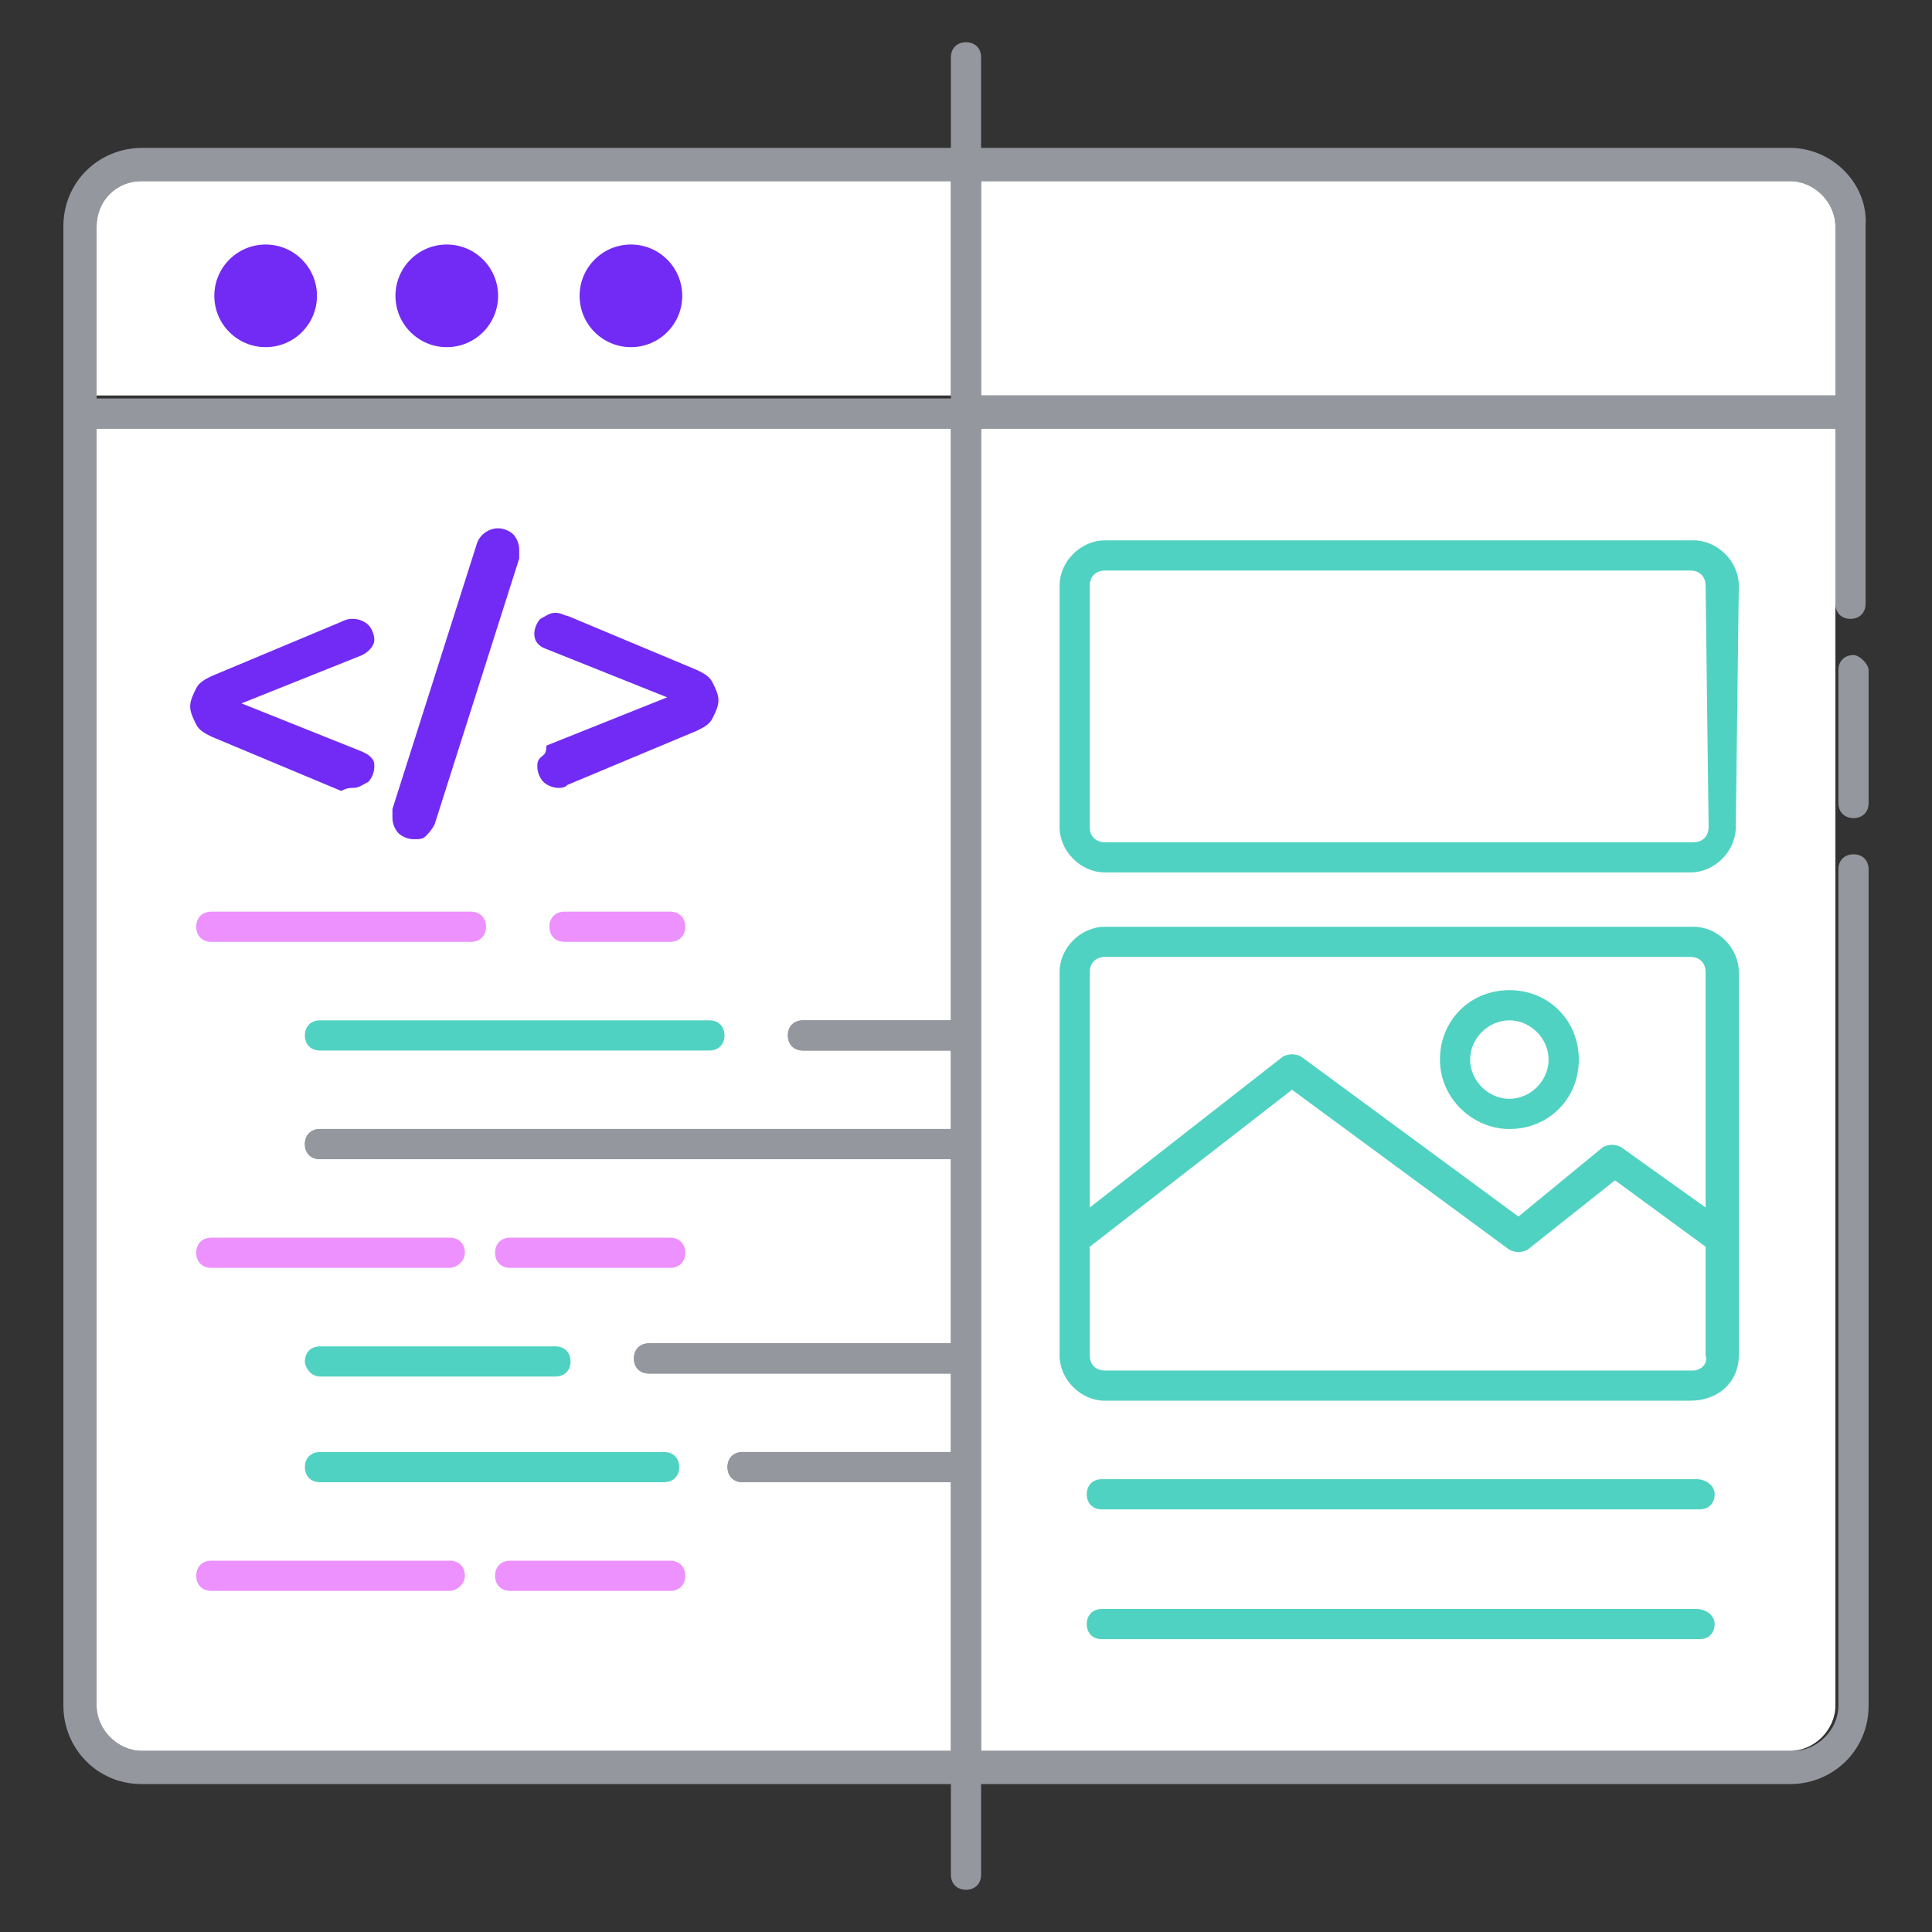 <?xml version="1.0" encoding="utf-8"?>
<!-- Generator: Adobe Illustrator 24.0.3, SVG Export Plug-In . SVG Version: 6.00 Build 0)  -->
<svg version="1.1" id="Capa_1" xmlns="http://www.w3.org/2000/svg" xmlns:xlink="http://www.w3.org/1999/xlink" x="0px" y="0px"
	 viewBox="0 0 64 64" style="enable-background:new 0 0 64 64;" xml:space="preserve">
<rect x="0" y="0" width="64" height="64" fill="#333333" stroke="none"/>
<style type="text/css">
	.st0{fill:#FFFFFF;enable-background:new    ;}
	.st1{fill:#722BF4;}
	.st2{fill:#ED91FF;}
	.st3{opacity:0.63;fill:#CCD3DD;enable-background:new    ;}
	.st4{fill:#50D2C2;}
</style>
<path class="st0" d="M31.5,33.8h-4.9c-0.3,0-0.5,0.2-0.5,0.5c0,0.3,0.2,0.5,0.5,0.5h4.9v2.6H10.6c-0.3,0-0.5,0.2-0.5,0.5
	c0,0.3,0.2,0.5,0.5,0.5h20.9v6.1h-10c-0.3,0-0.5,0.2-0.5,0.5s0.2,0.5,0.5,0.5h10v2.6h-6.9c-0.3,0-0.5,0.2-0.5,0.5s0.2,0.5,0.5,0.5
	h6.9V58L4.7,58c-0.8,0-1.5-0.7-1.5-1.5V14.2h28.3V33.8z M31.5,13.1H3.2V7.5C3.2,6.7,3.8,6,4.7,6h26.8V13.1z M32.5,6h26.8
	c0.8,0,1.5,0.7,1.5,1.5v5.6H32.5V6z M60.8,56.5c0,0.8-0.7,1.5-1.5,1.5H32.5V14.2h28.3v4.6V20V56.5z"/>
<g>
	<circle class="st1" cx="20.9" cy="9.8" r="1.7"/>
	<circle class="st1" cx="14.8" cy="9.8" r="1.7"/>
	<circle class="st1" cx="8.8" cy="9.8" r="1.7"/>
	<path class="st2" d="M22.2,31.2h-3.5c-0.3,0-0.5-0.2-0.5-0.5s0.2-0.5,0.5-0.5h3.5c0.3,0,0.5,0.2,0.5,0.5S22.5,31.2,22.2,31.2z"/>
	<path class="st2" d="M15.6,31.2H7c-0.3,0-0.5-0.2-0.5-0.5s0.2-0.5,0.5-0.5h8.6c0.3,0,0.5,0.2,0.5,0.5S15.9,31.2,15.6,31.2z"/>
	<path class="st2" d="M22.2,42h-5.3c-0.3,0-0.5-0.2-0.5-0.5s0.2-0.5,0.5-0.5h5.3c0.3,0,0.5,0.2,0.5,0.5S22.5,42,22.2,42z"/>
	<path class="st2" d="M14.9,42H7c-0.3,0-0.5-0.2-0.5-0.5S6.7,41,7,41h7.9c0.3,0,0.5,0.2,0.5,0.5S15.1,42,14.9,42z"/>
	<path class="st2" d="M22.2,52.7h-5.3c-0.3,0-0.5-0.2-0.5-0.5s0.2-0.5,0.5-0.5h5.3c0.3,0,0.5,0.2,0.5,0.5S22.5,52.7,22.2,52.7z"/>
	<path class="st2" d="M14.9,52.7H7c-0.3,0-0.5-0.2-0.5-0.5s0.2-0.5,0.5-0.5h7.9c0.3,0,0.5,0.2,0.5,0.5S15.1,52.7,14.9,52.7z"/>
	<path class="st1" d="M11.7,26.1c0.2,0,0.3-0.1,0.5-0.2c0.1-0.1,0.2-0.3,0.2-0.5c0-0.1,0-0.2-0.1-0.3C12.2,25,12.2,25,12,24.9
		l-4-1.6l4-1.6c0.2-0.1,0.4-0.3,0.4-0.5c0-0.2-0.1-0.4-0.2-0.5c-0.1-0.1-0.3-0.2-0.5-0.2c-0.1,0-0.2,0-0.4,0.1l-4.3,1.8
		c-0.2,0.1-0.4,0.2-0.5,0.4c-0.1,0.2-0.2,0.4-0.2,0.6c0,0.2,0.1,0.4,0.2,0.6c0.1,0.2,0.3,0.3,0.5,0.4l4.3,1.8
		C11.5,26.1,11.6,26.1,11.7,26.1L11.7,26.1z"/>
	<path class="st1" d="M13.7,27.8c0.2,0,0.3,0,0.4-0.1c0.1-0.1,0.2-0.2,0.3-0.4l2.8-8.8c0-0.1,0-0.2,0-0.3c0-0.2-0.1-0.4-0.2-0.5
		c-0.1-0.1-0.3-0.2-0.5-0.2c-0.3,0-0.6,0.2-0.7,0.5L13,26.8c0,0.1,0,0.2,0,0.3c0,0.2,0.1,0.4,0.2,0.5C13.3,27.7,13.5,27.8,13.7,27.8
		L13.7,27.8z"/>
	<path class="st1" d="M17.9,25.1c-0.1,0.1-0.1,0.2-0.1,0.3c0,0.2,0.1,0.4,0.2,0.5c0.1,0.1,0.3,0.2,0.5,0.2c0.1,0,0.2,0,0.3-0.1
		l4.3-1.8c0.2-0.1,0.4-0.2,0.5-0.4c0.1-0.2,0.2-0.4,0.2-0.6c0-0.2-0.1-0.4-0.2-0.6c-0.1-0.2-0.3-0.3-0.5-0.4l-4.3-1.8
		c-0.1,0-0.2-0.1-0.4-0.1c-0.2,0-0.3,0.1-0.5,0.2c-0.1,0.1-0.2,0.3-0.2,0.5c0,0.2,0.1,0.4,0.4,0.5l4,1.6l-4,1.6
		C18.1,25,18,25,17.9,25.1L17.9,25.1z"/>
	<path class="st3" d="M61.4,21.7c-0.3,0-0.5,0.2-0.5,0.5v4.4c0,0.3,0.2,0.5,0.5,0.5s0.5-0.2,0.5-0.5v-4.4
		C61.9,22,61.6,21.7,61.4,21.7z"/>
	<path class="st3" d="M59.3,4.9H32.5v-3c0-0.3-0.2-0.5-0.5-0.5s-0.5,0.2-0.5,0.5v3H4.7c-1.4,0-2.6,1.1-2.6,2.6v49
		c0,1.4,1.1,2.6,2.6,2.6h26.8v3c0,0.3,0.2,0.5,0.5,0.5s0.5-0.2,0.5-0.5v-3h26.8c1.4,0,2.6-1.1,2.6-2.6V28.8c0-0.3-0.2-0.5-0.5-0.5
		s-0.5,0.2-0.5,0.5v27.7c0,0.8-0.7,1.5-1.5,1.5H32.5V14.2h28.3V20c0,0.3,0.2,0.5,0.5,0.5s0.5-0.2,0.5-0.5V7.5
		C61.9,6.1,60.7,4.9,59.3,4.9L59.3,4.9z M3.2,7.5C3.2,6.7,3.8,6,4.7,6h26.8v7.2H3.2V7.5z M4.7,58c-0.8,0-1.5-0.7-1.5-1.5V14.2h28.3
		v19.6h-4.9c-0.3,0-0.5,0.2-0.5,0.5s0.2,0.5,0.5,0.5h4.9v2.6H10.6c-0.3,0-0.5,0.2-0.5,0.5s0.2,0.5,0.5,0.5h20.9v6.1h-10
		c-0.3,0-0.5,0.2-0.5,0.5c0,0.3,0.2,0.5,0.5,0.5h10v2.6h-6.9c-0.3,0-0.5,0.2-0.5,0.5s0.2,0.5,0.5,0.5h6.9V58L4.7,58z M32.5,13.1V6
		h26.8c0.8,0,1.5,0.7,1.5,1.5v5.6H32.5z"/>
	<path class="st4" d="M23.5,33.8H10.6c-0.3,0-0.5,0.2-0.5,0.5s0.2,0.5,0.5,0.5h12.9c0.3,0,0.5-0.2,0.5-0.5S23.8,33.8,23.5,33.8z"/>
	<path class="st4" d="M10.6,45.6h7.8c0.3,0,0.5-0.2,0.5-0.5c0-0.3-0.2-0.5-0.5-0.5h-7.8c-0.3,0-0.5,0.2-0.5,0.5
		C10.1,45.3,10.3,45.6,10.6,45.6z"/>
	<path class="st4" d="M22,48.1H10.6c-0.3,0-0.5,0.2-0.5,0.5s0.2,0.5,0.5,0.5H22c0.3,0,0.5-0.2,0.5-0.5S22.3,48.1,22,48.1z"/>
	<path class="st4" d="M57.6,19.4c0-0.8-0.7-1.5-1.5-1.5H36.6c-0.8,0-1.5,0.7-1.5,1.5v8c0,0.8,0.7,1.5,1.5,1.5h19.4
		c0.8,0,1.5-0.7,1.5-1.5L57.6,19.4z M56.6,27.4c0,0.3-0.2,0.5-0.5,0.5H36.6c-0.3,0-0.5-0.2-0.5-0.5v-8c0-0.3,0.2-0.5,0.5-0.5h19.4
		c0.3,0,0.5,0.2,0.5,0.5L56.6,27.4z"/>
	<path class="st4" d="M57.6,44.9V32.2c0-0.8-0.7-1.5-1.5-1.5H36.6c-0.8,0-1.5,0.7-1.5,1.5v12.7c0,0.8,0.7,1.5,1.5,1.5h19.4
		C56.9,46.4,57.6,45.8,57.6,44.9L57.6,44.9z M36.6,31.7h19.4c0.3,0,0.5,0.2,0.5,0.5V40l-2.8-2c-0.2-0.1-0.4-0.1-0.6,0l-2.8,2.3
		l-7.2-5.3c-0.2-0.1-0.4-0.1-0.6,0L36.1,40v-7.8C36.1,31.9,36.3,31.7,36.6,31.7L36.6,31.7z M56.1,45.4H36.6c-0.3,0-0.5-0.2-0.5-0.5
		v-3.6l6.7-5.2l7.2,5.3c0.2,0.1,0.4,0.1,0.6,0l2.9-2.3l3,2.2v3.6C56.6,45.2,56.3,45.4,56.1,45.4L56.1,45.4z"/>
	<path class="st4" d="M50,37.4c1.3,0,2.3-1,2.3-2.3s-1-2.3-2.3-2.3s-2.3,1-2.3,2.3S48.8,37.4,50,37.4z M50,33.8
		c0.7,0,1.3,0.6,1.3,1.3s-0.6,1.3-1.3,1.3s-1.3-0.6-1.3-1.3S49.3,33.8,50,33.8z"/>
	<path class="st4" d="M56.2,49H36.5c-0.3,0-0.5,0.2-0.5,0.5s0.2,0.5,0.5,0.5h19.8c0.3,0,0.5-0.2,0.5-0.5S56.5,49,56.2,49z"/>
	<path class="st4" d="M56.2,53.3H36.5c-0.3,0-0.5,0.2-0.5,0.5s0.2,0.5,0.5,0.5h19.8c0.3,0,0.5-0.2,0.5-0.5S56.5,53.3,56.2,53.3z"/>
</g>
</svg>
